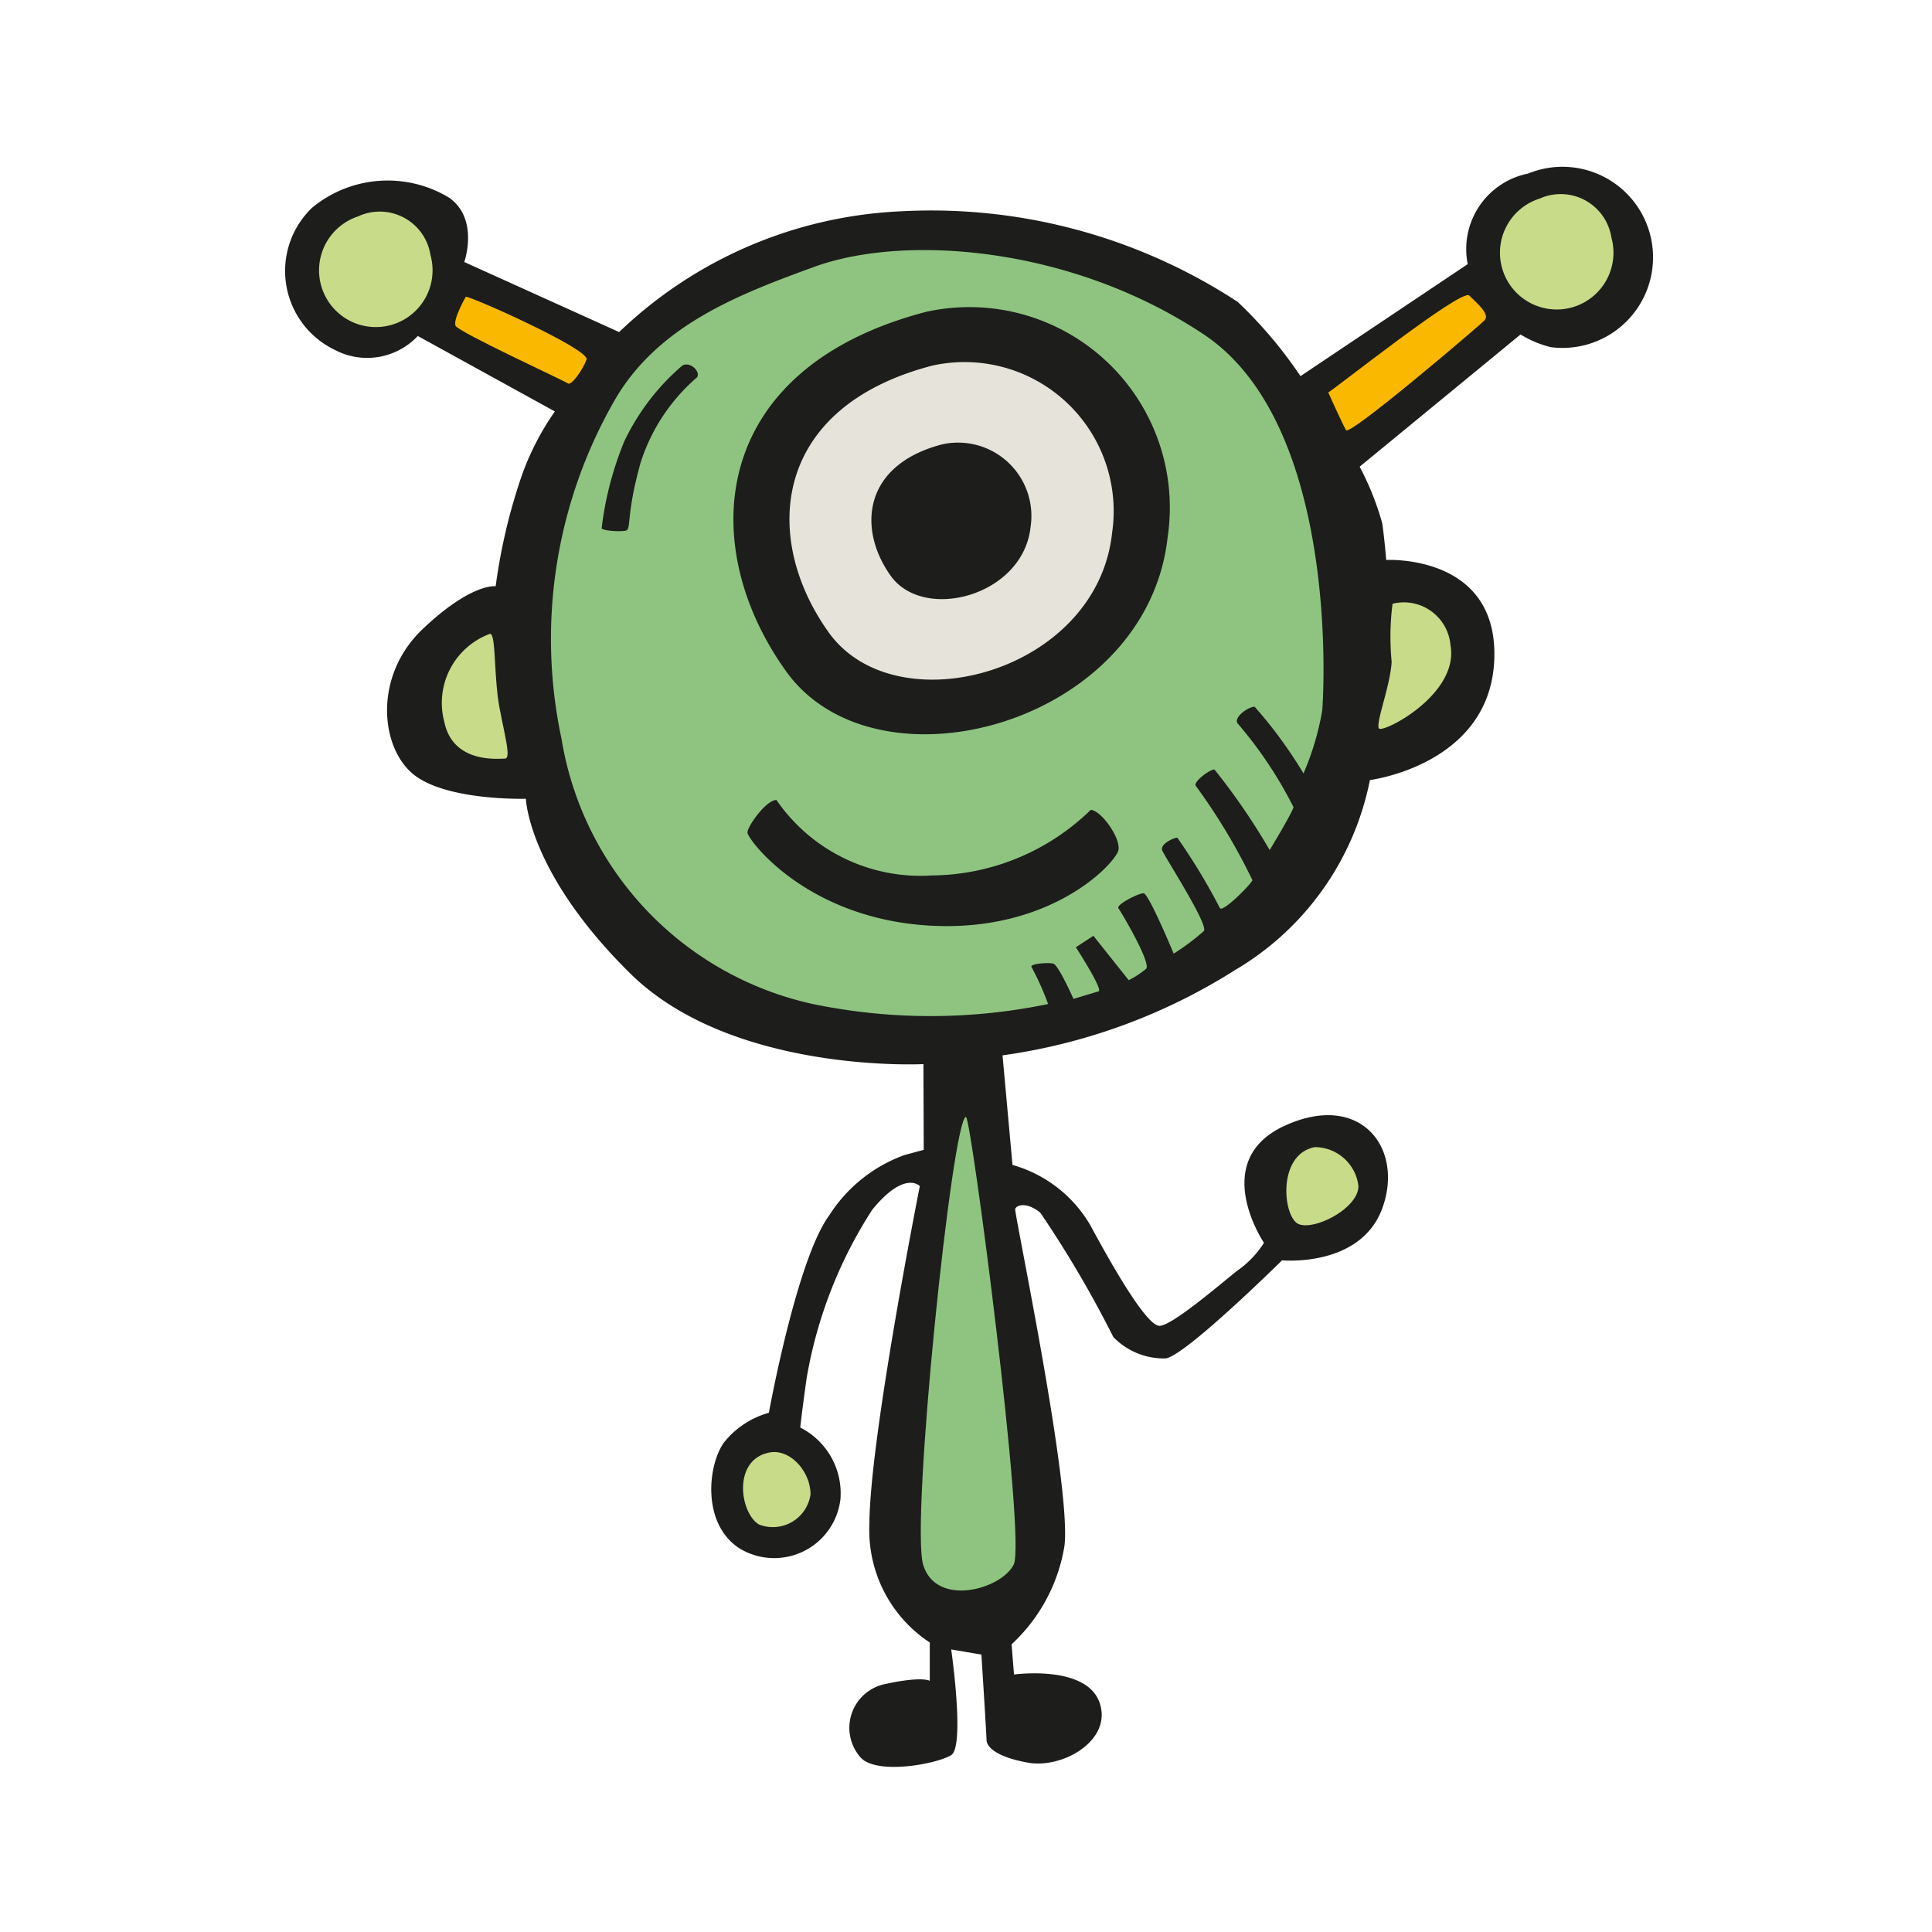 <svg id="Layer_1" data-name="Layer 1" xmlns="http://www.w3.org/2000/svg" width="64" height="64" viewBox="0 0 64 64"><defs><style>.cls-1{fill:#1d1d1b;}.cls-2{fill:#c8db89;}.cls-3{fill:#fab900;}.cls-4{fill:#8ec480;}.cls-5{fill:#e6e4da;}</style></defs><title>alien-4</title><g id="alien-4"><path class="cls-1" d="M30.59,35.25s-6.33.33-9.71-3-3.46-5.79-3.46-5.79-2.67.08-3.75-.83-1.29-3.25.33-4.79,2.42-1.42,2.42-1.42a18.89,18.89,0,0,1,.88-3.71,8.94,8.94,0,0,1,1.08-2.08l-4.54-2.5a2.3,2.3,0,0,1-2.75.46,2.9,2.9,0,0,1-.75-4.71,3.93,3.93,0,0,1,4.54-.33c1,.71.5,2.13.5,2.13L20.51,11a14.41,14.41,0,0,1,9.33-4A18.54,18.54,0,0,1,41,10a14.55,14.55,0,0,1,2.08,2.46l5.54-3.71a2.55,2.55,0,0,1,2-3,3,3,0,1,1,.75,5.75,3.55,3.55,0,0,1-1-.42l-5.33,4.38a9.35,9.35,0,0,1,.75,1.88c.08.58.13,1.21.13,1.21s3.71-.21,3.58,3.29-4.12,4-4.12,4a9.43,9.43,0,0,1-4.46,6.29,19.38,19.38,0,0,1-7.71,2.83l.33,3.63a4.35,4.35,0,0,1,2.58,2c.83,1.54,1.88,3.33,2.29,3.33s2-1.37,2.58-1.83a3.18,3.18,0,0,0,.88-.92s-1.83-2.71.67-3.87S46.51,38,45.8,40s-3.33,1.75-3.33,1.75S39.18,45,38.59,45a2.33,2.33,0,0,1-1.71-.71,36.36,36.36,0,0,0-2.42-4.12c-.46-.37-.79-.25-.83-.12s1.88,9.21,1.63,11.17a5.69,5.69,0,0,1-1.75,3.25l.08,1s2.38-.33,2.83.92-1.21,2.21-2.37,2-1.37-.58-1.37-.75-.17-2.83-.17-2.83l-1-.17s.46,3.21,0,3.5-2.46.67-3,.08a1.48,1.48,0,0,1,.75-2.42c1.29-.29,1.54-.12,1.54-.12V54.41A4.45,4.45,0,0,1,28.8,50.5c0-2.79,1.67-11.21,1.67-11.21s-.5-.54-1.58.79a14.88,14.88,0,0,0-2.17,5.58c-.17,1.21-.21,1.63-.21,1.63a2.44,2.44,0,0,1,1.33,2.38,2.21,2.21,0,0,1-3.33,1.63c-1.25-.79-1.08-2.71-.54-3.5a2.9,2.9,0,0,1,1.5-1s.92-5.08,2-6.54a4.94,4.94,0,0,1,2.5-2l.63-.17Z"/><path class="cls-2" d="M11.88,7.16a1.7,1.7,0,0,1,2.38,1.29,1.88,1.88,0,1,1-2.37-1.29Z"/><path class="cls-2" d="M51,6.58a1.7,1.7,0,0,1,2.38,1.29A1.88,1.88,0,1,1,51,6.58Z"/><path class="cls-2" d="M16.22,21c.22-.07.13,1.42.33,2.46s.38,1.67.17,1.67-1.71.17-2-1.21A2.44,2.44,0,0,1,16.22,21Z"/><path class="cls-2" d="M46.13,20a1.55,1.55,0,0,1,1.92,1.38c.29,1.63-2.25,2.92-2.37,2.75s.38-1.42.42-2.21A8.59,8.59,0,0,1,46.13,20Z"/><path class="cls-3" d="M15.43,9.83c.21,0,4.12,1.75,4,2.08s-.5.88-.62.79S15.18,11,15.09,10.79,15.43,9.83,15.43,9.83Z"/><path class="cls-3" d="M44,13c.17-.08,4.42-3.46,4.67-3.21s.71.62.5.83-4.46,3.83-4.58,3.63S44,13,44,13Z"/><path class="cls-4" d="M27,8.83c3-1.08,8.5-.67,12.88,2.25s4,11.5,3.92,12.46a9.07,9.07,0,0,1-.62,2.08,15,15,0,0,0-1.62-2.21c-.21,0-.75.38-.54.58a13.74,13.74,0,0,1,1.83,2.75c-.08.25-.79,1.42-.79,1.42a21.71,21.71,0,0,0-1.83-2.67c-.17,0-.71.42-.62.54a20,20,0,0,1,1.88,3.13c-.12.21-1,1.08-1.08.92A20.34,20.34,0,0,0,39,27.75c-.12,0-.58.21-.5.42s1.54,2.46,1.38,2.67a7.5,7.5,0,0,1-1,.75s-.83-2-1-2-.92.38-.83.5,1.08,1.79.92,2a3,3,0,0,1-.58.38L36.22,31l-.58.38s.92,1.42.75,1.46l-.83.25s-.5-1.13-.67-1.17-.83,0-.71.13a9.22,9.22,0,0,1,.54,1.21,19.21,19.21,0,0,1-7.79,0,10.77,10.77,0,0,1-8.33-8.79,15.86,15.86,0,0,1,1.83-11.33C21.88,10.75,24.47,9.75,27,8.83Z"/><path class="cls-1" d="M22.59,12.12c.24-.17.63.17.5.38a6.21,6.21,0,0,0-1.87,2.83c-.5,1.79-.29,2.21-.5,2.25s-.75,0-.79-.08a11,11,0,0,1,.75-2.88A7.62,7.62,0,0,1,22.59,12.12Z"/><path class="cls-1" d="M30.68,10.33a6.64,6.64,0,0,1,8,7.46C38,24,29.05,26.41,26.05,22.25S23.47,12.21,30.68,10.33Z"/><path class="cls-5" d="M30.89,12.11a4.94,4.94,0,0,1,5.95,5.54c-.5,4.65-7.15,6.41-9.38,3.31S25.53,13.5,30.89,12.11Z"/><path class="cls-1" d="M31.21,14.72a2.43,2.43,0,0,1,2.93,2.73c-.24,2.29-3.53,3.16-4.63,1.63S28.56,15.41,31.21,14.72Z"/><path class="cls-1" d="M25.72,26.5A5.79,5.79,0,0,0,30.88,29a7.62,7.62,0,0,0,5.25-2.17c.33,0,1,.92.92,1.33s-2.21,2.75-6.29,2.5-6-2.87-6-3.08S25.38,26.5,25.72,26.5Z"/><path class="cls-4" d="M32,37c.17,0,2,14,1.58,14.83s-2.58,1.42-3,0S31.55,37,32,37Z"/><path class="cls-2" d="M25.47,48.12c.7-.15,1.38.63,1.38,1.38a1.26,1.26,0,0,1-1.71,1C24.51,50.12,24.26,48.37,25.47,48.12Z"/><path class="cls-2" d="M43.55,38A1.46,1.46,0,0,1,45,39.29c0,.75-1.5,1.5-2,1.25S42.3,38.25,43.55,38Z"/></g></svg>